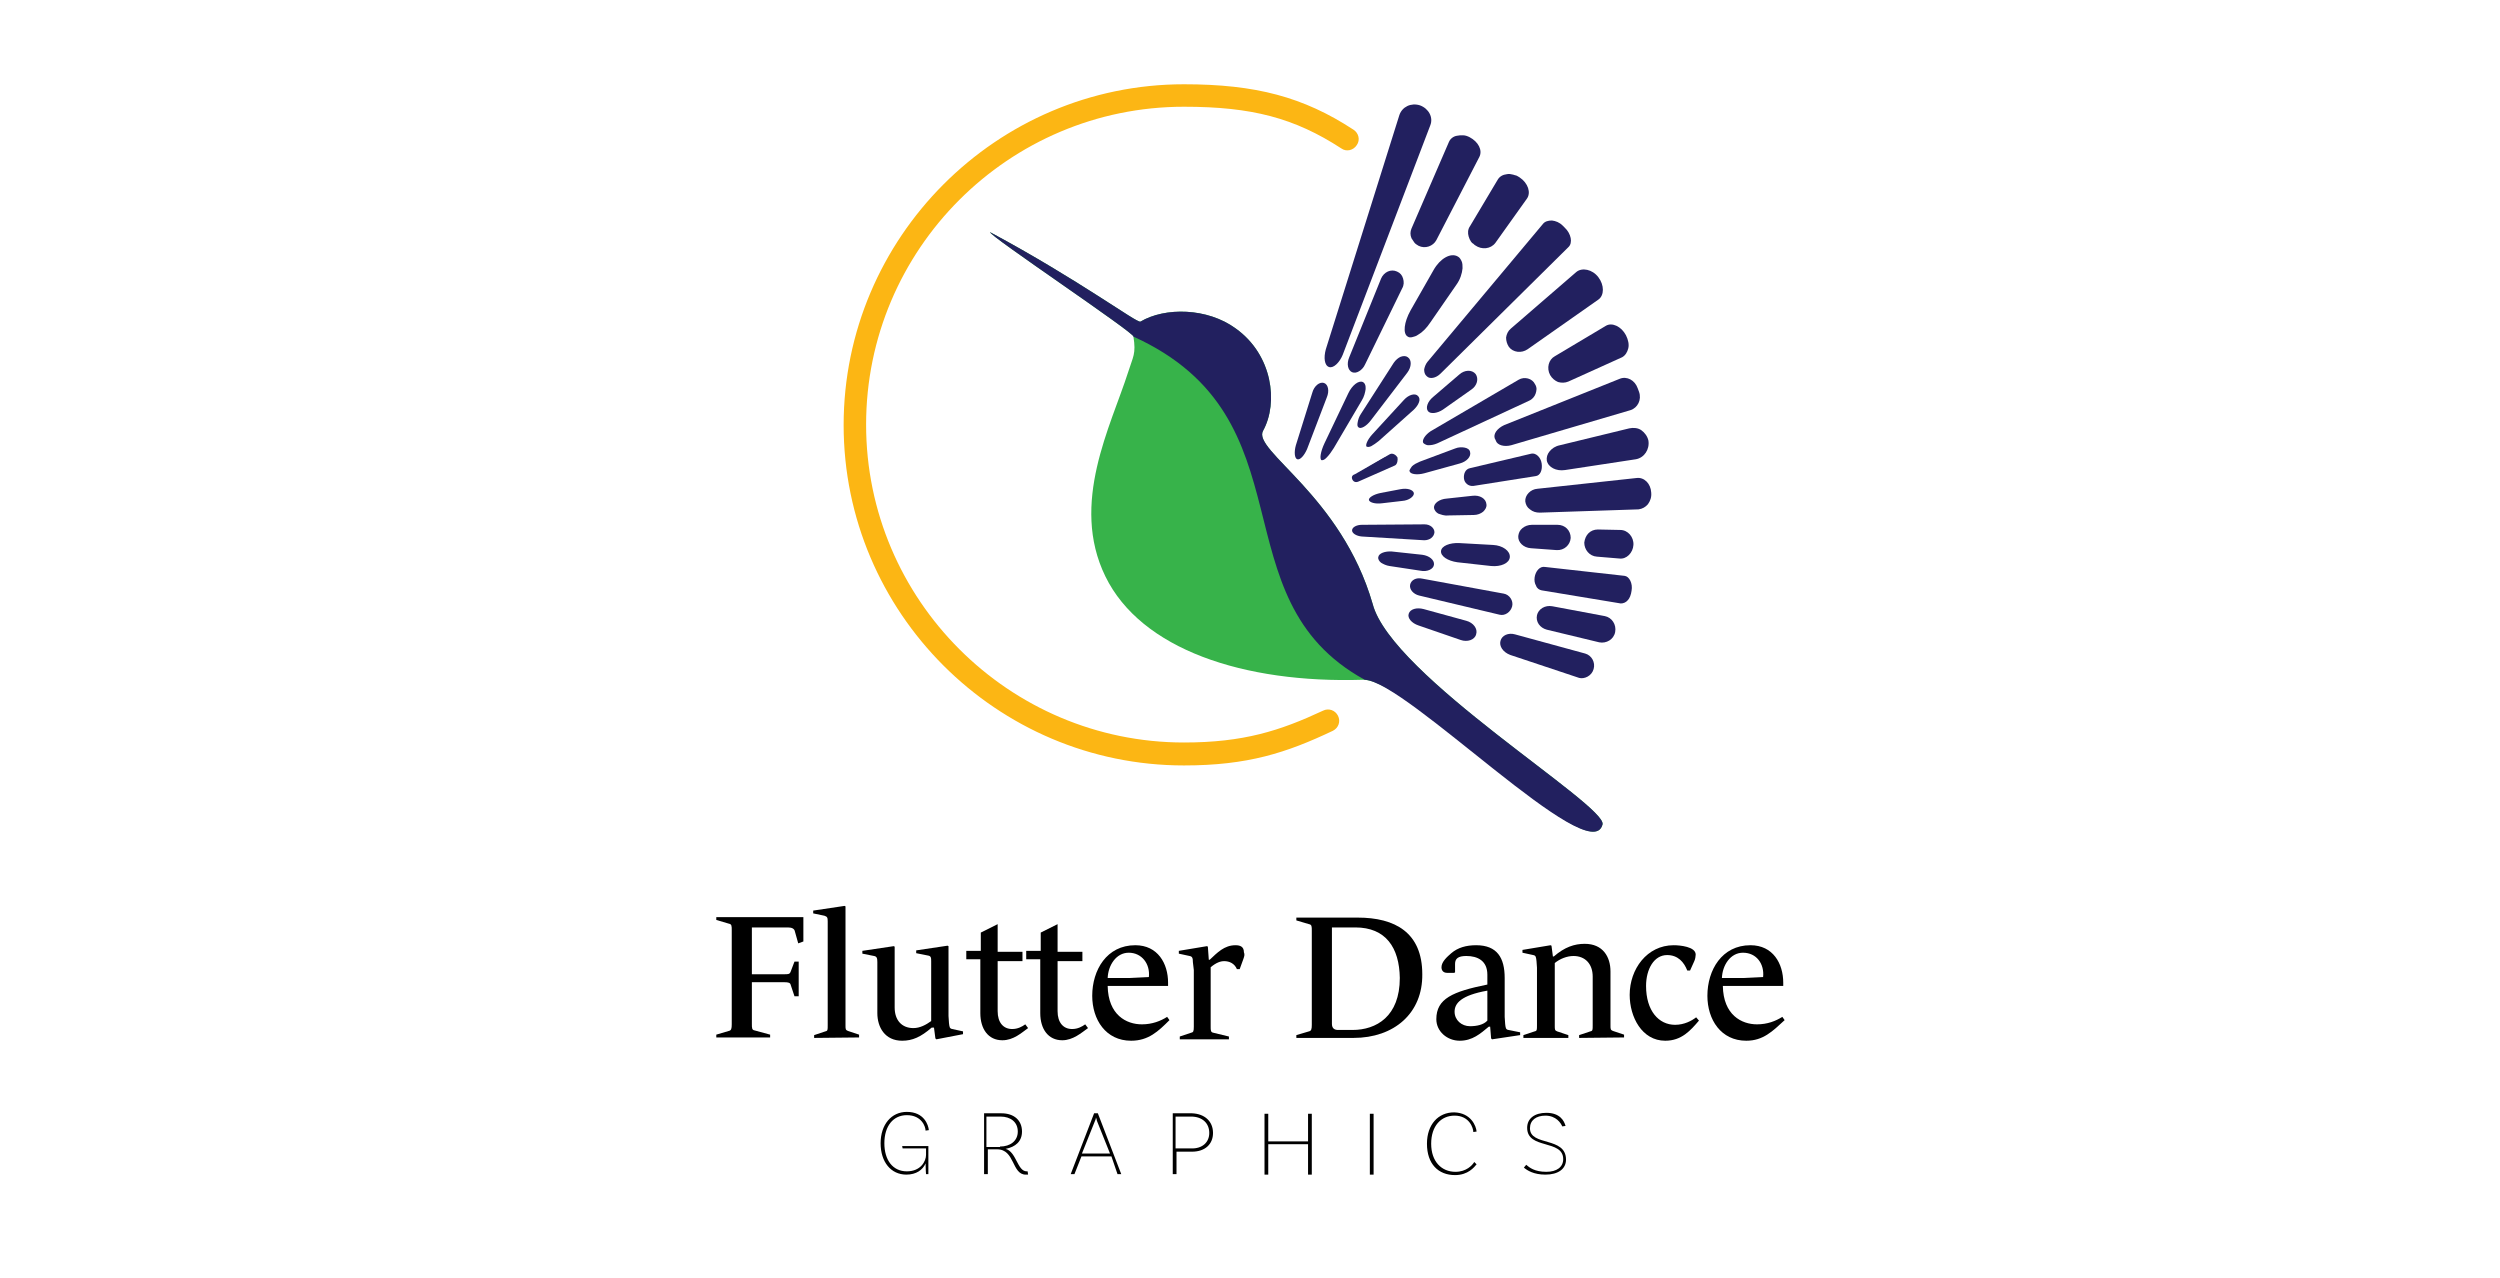 <?xml version="1.0" encoding="utf-8"?>
<!-- Generator: Adobe Illustrator 24.0.3, SVG Export Plug-In . SVG Version: 6.00 Build 0)  -->
<svg version="1.1" id="Layer_1" xmlns="http://www.w3.org/2000/svg" xmlns:xlink="http://www.w3.org/1999/xlink" x="0px" y="0px"
	 viewBox="0 0 534 273" style="enable-background:new 0 0 534 273;" xml:space="preserve">
<style type="text/css">
	.st0{enable-background:new    ;}
	.st1{fill:#37B34A;}
	.st2{fill:#22205F;}
	.st3{fill:#FCB614;}
</style>
<g class="st0">
	<path d="M192.7,244.8h5.6v6h-0.5c0-0.2-0.1-1-0.1-2.3c-0.6,1.4-2,2.4-4.1,2.4c-3.3,0-5.5-2.7-5.5-6.7s2.3-6.7,5.6-6.7
		c3.7,0,4.6,2.8,4.7,3.9l-0.7,0.1c0-0.8-0.8-3.3-4-3.3c-2.9,0-4.8,2.3-4.8,6c0,3.6,1.8,6,4.8,6s4.1-2.2,4.1-3.5v-1.4h-5L192.7,244.8
		L192.7,244.8z"/>
	<path d="M219.6,250.9c0,0-0.2,0-0.5,0c-3,0-2.3-5.4-6.1-5.4h-2v5.3h-0.8v-13h3.7c2.7,0,4.4,1.5,4.4,3.9c0,2.1-1.4,3.3-3.5,3.7
		c2.3,0.6,2.5,4.8,4.5,4.8c0.1,0,0.2,0,0.2,0L219.6,250.9z M213.6,244.9c2.2,0,3.8-1.2,3.8-3.2s-1.5-3.2-3.7-3.2h-3v6.5h2.9V244.9z"
		/>
	<path d="M237.4,247H231l-1.5,3.8h-0.8l5-13h0.8l5,13h-0.8L237.4,247z M237.1,246.4l-2.8-7c0-0.1-0.1-0.5-0.2-0.7l0,0
		c0,0.2-0.1,0.5-0.2,0.7l-2.8,7H237.1z"/>
	<path d="M259.1,242c0,2.4-1.7,4-4.5,4h-3.3v4.8h-0.8v-13h4.1C257.3,237.9,259.1,239.5,259.1,242z M258.3,242c0-2.1-1.5-3.5-3.9-3.5
		h-3.3v6.8h3.3C256.8,245.4,258.3,244,258.3,242z"/>
	<path d="M280.2,237.9v13h-0.8v-6.5h-8.5v6.5h-0.8v-13h0.8v5.9h8.5v-5.9H280.2L280.2,237.9z"/>
	<path d="M292.6,237.9h0.8v13h-0.8V237.9z"/>
	<path d="M315.4,241.7l-0.7,0.1c0-0.8-0.8-3.5-4-3.5c-2.9,0-5,2.2-5,6s2.2,6,5.2,6c2.3,0,3.6-1.4,4-2.1l0.5,0.5
		c-0.5,0.6-1.8,2.3-4.6,2.3c-3.6,0-6-2.4-6-6.7c0-4.1,2.4-6.7,5.8-6.7C314.2,237.7,315.3,240.5,315.4,241.7z"/>
	<path d="M330.1,238.3c-2,0-3.3,1-3.3,2.7c0,3.9,7.7,1.7,7.7,6.7c0,2-1.7,3.2-4.4,3.2c-2.5,0-3.9-0.9-4.6-1.5l0.5-0.6
		c0.7,0.6,1.8,1.5,4.3,1.5c2.2,0,3.6-1,3.6-2.7c0-4.3-7.7-2-7.7-6.7c0-2,1.6-3.2,4.1-3.2c2.9,0,3.8,1.7,4.1,2.8l-0.7,0.1
		C333.4,239.9,332.4,238.3,330.1,238.3z"/>
</g>
<g class="st0">
	<path d="M170.5,201.5l-0.7-2.5c-0.1-0.6-0.6-0.9-1.5-0.9h-7.7v10h6.9c0.9,0,1.2,0,1.4-0.6l0.8-2.1h0.9v7.4h-0.9l-0.8-2.4
		c-0.1-0.5-0.5-0.6-1.4-0.6h-6.9v8.9c0,0.9,0,1.3,0.6,1.4l3.3,0.9v0.6H153V221l2.7-0.8c0.5-0.1,0.6-0.5,0.6-1.4v-20.1
		c0-0.9,0-1.3-0.6-1.4l-2.7-0.8v-0.6h18.6v5.2L170.5,201.5L170.5,201.5z"/>
	<path d="M173.9,221.7v-0.6l2.4-0.8c0.5-0.1,0.5-0.3,0.5-1.3v-22.2c0-0.8-0.1-1-0.7-1.2l-2.4-0.5v-0.6l6.7-1l0.2,0.1V219
		c0,0.8,0,1,0.5,1.2l2.4,0.8v0.6L173.9,221.7L173.9,221.7z"/>
	<path d="M200,222l-0.2-0.2l-0.3-2.3H199c-2.3,2-4.1,2.8-6.3,2.8c-3.7,0-5.3-2.9-5.3-5.9v-10.9c0-0.8-0.1-1.2-0.7-1.3l-2.5-0.5v-0.6
		l6.7-1l0.2,0.1v13c0,2.7,1.5,4.4,4,4.4c1.4,0,2.7-0.7,3.8-1.5v-12.7c0-0.8,0-1.2-0.7-1.3l-2.5-0.5V203l6.7-1l0.2,0.1V217l0.1,1.5
		c0.1,0.8,0.1,1.2,0.7,1.3l2.3,0.5v0.6L200,222z"/>
	<path d="M214.1,222.2c-3,0-4.7-2.4-4.7-5.8v-11.5h-3v-1.8h3.1v-3.9l3.6-1.8v5.9h5.3v2h-5.3V216c0,2.4,1.2,3.8,3.1,3.8
		c1.2,0,2.1-0.5,2.8-1l0.6,0.8C218.2,220.6,216.5,222.2,214.1,222.2z"/>
	<path d="M226.9,222.2c-3,0-4.7-2.4-4.7-5.8v-11.5h-3v-1.8h3.1v-3.9l3.6-1.8v5.9h5.3v2h-5.3V216c0,2.4,1.2,3.8,3.1,3.8
		c1.2,0,2.1-0.5,2.8-1l0.6,0.8C231,220.6,229.2,222.2,226.9,222.2z"/>
	<path d="M241.6,222.3c-5.4,0-8.3-4.5-8.3-9.6c0-5.5,3.1-10.8,9.2-10.8c4.8,0,7,3.9,7,8c0,0.2,0,0.5,0,0.7h-12.9
		c0.1,6.2,4,8.2,7.3,8.2c2.2,0,4-0.7,5.4-1.6l0.5,0.7C247.4,220.3,245.3,222.3,241.6,222.3z M241.1,203.5c-2.7,0-4.4,2.7-4.5,5.4
		h4.7l4.1-0.2C245.7,205.9,243.9,203.5,241.1,203.5z"/>
	<path d="M265.6,204.8l-0.8,2.2h-0.6c-0.5-1.2-1.6-1.7-2.7-1.7c-0.8,0-1.7,0.3-2.9,1.3v12.7c0,0.8,0,1.2,0.6,1.3l3.3,0.8v0.6H252
		v-0.6l2.4-0.8c0.5-0.1,0.6-0.3,0.6-1.3v-12.1l-0.2-1.7c0-0.8-0.1-1.2-0.7-1.3l-2.3-0.5v-0.6l6-1l0.2,0.1l0.2,2.8h0.2
		c1.6-1.5,3.1-3.1,5.5-3.1c1,0,1.8,0.3,1.8,1.5C265.9,203.9,265.8,204.2,265.6,204.8z"/>
	<path d="M289.1,221.7h-12.2v-0.6l2.7-0.8c0.5-0.1,0.6-0.5,0.6-1.4v-20.1c0-0.9,0-1.3-0.6-1.4l-2.7-0.8V196H290
		c8,0,13.8,3.2,13.8,12.1C303.9,216.4,297.8,221.7,289.1,221.7z M289.5,198.1h-5v20.6c0,1,0.6,1.3,1.3,1.3h3.1
		c5.1,0,10.1-2.9,10.1-11.1C298.9,202.4,296,198.1,289.5,198.1z"/>
	<path d="M318.7,222l-0.2-0.2l-0.2-2.5H318c-1.8,1.5-3.5,3-6.2,3s-5-2-5-4.6c0-4.4,3.5-5.9,10.9-7.4v-2.1c0-3-2.1-4-4.5-4
		c-1.8,0-2.4,0.6-2.4,1.7v1.8l-0.2,0.1h-1.5c-0.8,0-1.2-0.5-1.2-1.2c0-1.2,1.3-2.3,2.1-3c1.4-1.2,3.2-1.7,5.3-1.7
		c4.5,0,6.1,2.7,6.1,7v8.3l0.1,1.5c0.1,0.8,0.1,1.2,0.7,1.3l2.5,0.5v0.6L318.7,222z M317.7,211.6c-5.6,1-7,2.7-7,4.5
		s1.5,3.1,3.3,3.1c1.4,0,2.9-0.3,3.7-1.2V211.6L317.7,211.6z"/>
	<path d="M337.3,221.7v-0.6l2.4-0.8c0.5-0.1,0.5-0.3,0.5-1.3v-10.4c0-2.7-1.6-4.4-4.1-4.4c-1.4,0-2.9,0.6-4,1.5v13.4
		c0,0.8,0,1,0.5,1.2l2.4,0.8v0.6h-9.6v-0.6l2.4-0.8c0.5-0.1,0.5-0.3,0.5-1.3v-12.3l-0.1-1.4c-0.1-0.8-0.1-1.2-0.7-1.3l-2.3-0.5v-0.6
		l6-1l0.2,0.1l0.3,2.3h0.2c2.3-2,4.4-2.7,6.6-2.7c3.9,0,5.5,2.8,5.5,5.9V219c0,0.8,0,1,0.5,1.2l2.4,0.8v0.6L337.3,221.7L337.3,221.7
		z"/>
	<path d="M355.7,222.3c-5,0-7.6-5.1-7.6-9.8c0-5.5,3.7-10.6,9.4-10.6c1.3,0,4.7,0.3,4.7,2c0,0.3-0.1,1-0.3,1.4l-0.9,2h-0.6
		c-0.7-1.8-2-3.3-4.3-3.3c-2.8,0-4.5,3-4.5,6.6c0,5.3,2.7,8.3,6.2,8.3c2,0,3.6-0.9,4.5-1.6l0.6,0.7
		C361.1,220.1,359.2,222.3,355.7,222.3z"/>
	<path d="M373,222.3c-5.4,0-8.3-4.5-8.3-9.6c0-5.5,3.1-10.8,9.2-10.8c4.8,0,7,3.9,7,8c0,0.2,0,0.5,0,0.7H368c0.1,6.2,4,8.2,7.3,8.2
		c2.2,0,4-0.7,5.4-1.6l0.5,0.7C378.6,220.3,376.6,222.3,373,222.3z M372.3,203.5c-2.7,0-4.4,2.7-4.5,5.4h4.7l4.1-0.2
		C376.9,205.9,375.2,203.5,372.3,203.5z"/>
</g>
<g>
	<path id="body_1_" class="st1" d="M293.2,129c4,15.4,50.1,43,49.1,47.1c-2.5,9.9-41.4-31.2-51.2-30.9c-25.5,0.8-47.4-6.5-55-22.1
		c-7.6-15.6,1.2-32.1,4.9-43.7c1-3.2,1.7-3.8,1.1-7.5c0.4-0.7-31.2-21.8-30.6-22.3c19,10.2,31.4,19.5,32.1,19.1
		c5.2-3.1,14.3-3,20.4,1.5c7.8,5.6,9.1,15.8,5.8,21.8C267.4,96.2,286.5,105.8,293.2,129z"/>
	<path id="back_1_" class="st2" d="M293.2,129c4,15.4,50.1,43,49.1,47.1c-2.5,9.9-41.9-30.6-50.8-30.9
		c-31.9-17.5-10.9-55.8-49.4-73.3c0.4-0.7-31.2-21.8-30.6-22.3c19,10.2,31.4,19.5,32.1,19.1c5.2-3.1,14.3-3,20.4,1.5
		c7.8,5.6,9.1,15.8,5.8,21.8C267.4,96.2,286.5,105.8,293.2,129z"/>
	<path id="feather_1_" class="st2" d="M298,99.4l-7.7,3.4c-0.6,0.3-1.1,0.2-1.4-0.3l0,0c-0.3-0.6-0.1-1,0.5-1.2l7.5-4.3
		c0.6-0.3,1.3,0.2,1.6,0.7l0,0C298.6,98.2,298.5,99.1,298,99.4z"/>
	<g id="wings_2_">
		<path class="st2" d="M286.8,75.8c-0.7,1.7-2,2.9-2.9,2.6c-1-0.3-1.2-2-0.7-3.8l15.7-50c0.6-1.8,2.5-2.7,4.4-2.1
			c1.9,0.7,2.9,2.6,2.2,4.3L286.8,75.8z"/>
		<path class="st2" d="M305.5,68.9c-0.8,1.2-1.7,2.1-2.6,2.6c-0.4,0.3-0.8,0.4-1.2,0.5c-0.4,0.1-0.7,0.1-1-0.1
			c-1.1-0.6-0.8-3.1,0.6-5.6l4.9-8.6c1.4-2.5,3.7-3.8,5.2-2.9c0.4,0.2,0.6,0.6,0.8,1c0.2,0.4,0.2,1,0.2,1.5
			c-0.1,1.1-0.5,2.4-1.3,3.5L305.5,68.9z"/>
		<path class="st2" d="M309.3,110.1c-0.8,0.1-1.5-0.2-2.1-0.4c-0.5-0.3-0.8-0.7-0.9-1.2c-0.1-1,1.2-1.9,2.7-2l5.5-0.6
			c1.6-0.2,2.9,0.6,3,1.8c0.1,0.6-0.2,1.1-0.7,1.6c-0.5,0.4-1.2,0.7-2,0.7L309.3,110.1z"/>
		<path class="st2" d="M311.3,120.1c-2.1-0.3-3.6-1.3-3.5-2.4c0.1-1.1,1.9-1.8,3.9-1.7l7.2,0.4c2.1,0.1,3.7,1.3,3.6,2.6
			s-1.9,2.1-4,1.9L311.3,120.1z"/>
		<path class="st2" d="M327,117.1c-1.6-0.1-2.8-1.3-2.7-2.6c0.1-0.7,0.3-1.2,0.9-1.7c0.5-0.4,1.2-0.7,2-0.7h5.5c0.8,0,1.5,0.3,2,0.8
			c0.5,0.5,0.8,1.2,0.8,2c-0.1,1.5-1.4,2.7-3,2.6L327,117.1z"/>
		<path class="st2" d="M306.8,51.3c-0.7,1.3-2.4,1.9-3.8,1.2c-0.3-0.2-0.7-0.4-0.9-0.7s-0.4-0.6-0.6-0.9c-0.3-0.7-0.3-1.4,0-2.1
			l8-18.5c0.3-0.7,1-1.2,1.7-1.3c0.4-0.1,0.8-0.1,1.3-0.1s1,0.2,1.4,0.4c1.9,1,2.8,2.8,2.1,4.2L306.8,51.3z"/>
		<path class="st2" d="M279.2,95.9c-0.6,1.4-1.5,2.4-2.1,2.2s-0.7-1.6-0.3-3l3.5-11.2c0.4-1.5,1.6-2.4,2.5-2.1
			c0.9,0.3,1.2,1.7,0.6,3.1L279.2,95.9z"/>
		<path class="st2" d="M291.6,77.8c-0.3,0.7-0.8,1.2-1.3,1.5c-0.5,0.3-1,0.4-1.5,0.2c-0.9-0.4-1.2-1.8-0.6-3.2l6.8-16.8
			c0.6-1.4,2.1-2.1,3.4-1.5c0.7,0.3,1.1,0.8,1.3,1.5c0.2,0.7,0.2,1.4-0.2,2.1L291.6,77.8z"/>
		<path class="st2" d="M329.3,126.1c-0.5-0.1-1-0.4-1.2-1c-0.3-0.5-0.4-1.1-0.3-1.8c0.2-1.3,1.1-2.4,2.2-2.2L347,123
			c1,0.1,1.8,1.6,1.5,3.2c-0.1,0.8-0.4,1.6-0.8,2c-0.4,0.5-1,0.7-1.5,0.7L329.3,126.1z"/>
		<path class="st2" d="M319.4,51.9c-1,1.3-2.9,1.5-4.3,0.5c-0.2-0.1-0.3-0.3-0.5-0.4c-0.2-0.1-0.3-0.3-0.4-0.4
			c-0.2-0.3-0.4-0.7-0.5-1.1c-0.2-0.7-0.2-1.5,0.3-2.2l5.9-9.9c0.4-0.7,1.1-1.1,2-1.2c0.4-0.1,0.9,0,1.3,0.1
			c0.2,0.1,0.4,0.1,0.7,0.2c0.2,0.1,0.4,0.2,0.7,0.4c1.8,1.2,2.5,3.3,1.5,4.6L319.4,51.9z"/>
		<path class="st2" d="M307.7,79.8c-1,1-2.3,1.2-2.9,0.6l-0.2-0.2c-0.3-0.3-0.4-0.8-0.4-1.3c0.1-0.5,0.3-1.1,0.7-1.6l24.7-29.5
			c0.4-0.5,1.1-0.7,1.9-0.7c0.8,0.1,1.6,0.4,2.3,1.1l0.4,0.4c1.4,1.3,1.8,3.3,0.8,4.2L307.7,79.8z"/>
		<path class="st2" d="M341.1,118.9c-1.6-0.1-2.7-1.5-2.7-3c0.1-0.8,0.4-1.5,0.9-2c0.5-0.5,1.2-0.8,2-0.8l4.8,0.1
			c1.6,0,2.9,1.5,2.8,3.2c-0.1,1.7-1.5,3.1-3,2.9L341.1,118.9z"/>
		<path class="st2" d="M328.9,109.5c-0.8,0-1.5-0.2-2.1-0.7c-0.6-0.4-0.9-1-1-1.7c-0.1-1.3,1.1-2.6,2.6-2.7l21.2-2.3
			c1.6-0.2,3,1.2,3.1,3.1c0.1,1-0.2,1.8-0.7,2.5c-0.5,0.6-1.2,1-2,1.1L328.9,109.5z"/>
		<path class="st2" d="M307,94.7c-0.7,0.3-1.3,0.4-1.9,0.4c-0.3,0-0.5-0.1-0.7-0.2c-0.2-0.1-0.3-0.2-0.4-0.3
			c-0.3-0.6,0.4-1.7,1.6-2.5l18.8-11c1.2-0.7,2.9-0.3,3.5,1c0.2,0.3,0.3,0.7,0.3,1c0,0.3-0.1,0.7-0.2,1c-0.2,0.6-0.7,1.2-1.4,1.5
			L307,94.7z"/>
		<path class="st2" d="M326.3,74.6c-1.3,0.9-3.1,0.7-4-0.5c-0.4-0.6-0.6-1.3-0.6-2c0.1-0.7,0.4-1.4,1-1.9l14-12.1
			c1.2-1,3.4-0.6,4.7,1.1c1.3,1.7,1.3,3.9,0,4.8L326.3,74.6z"/>
		<path class="st2" d="M308.2,87.5c-1.2,0.8-2.7,1-3.2,0.3c-0.5-0.7-0.1-2,1.1-3l5.6-4.8c1.1-1,2.7-1.1,3.5-0.1
			c0.7,1,0.3,2.5-0.9,3.3L308.2,87.5z"/>
		<path class="st2" d="M335,81.5c-0.7,0.3-1.5,0.3-2.2,0.1c-0.7-0.3-1.3-0.8-1.7-1.5c-0.8-1.5-0.3-3.3,1-4l10.9-6.5
			c1.3-0.8,3.3,0.1,4.3,2c0.5,1,0.7,2,0.5,2.8s-0.6,1.5-1.3,1.9L335,81.5z"/>
		<path class="st2" d="M290.9,114.6c-1.2-0.1-2.1-0.7-2.1-1.3c0-0.7,1-1.2,2.1-1.2l13.4-0.1c1.2,0,2.1,0.8,2.1,1.7
			c-0.1,1-1,1.7-2.2,1.7L290.9,114.6z"/>
		<path class="st2" d="M292.8,89.8c-0.9,1.2-2.1,1.9-2.6,1.5c-0.3-0.2-0.3-0.6-0.2-1.1c0.1-0.6,0.3-1.2,0.7-1.8l7-10.9
			c0.4-0.6,1-1.1,1.5-1.3c0.6-0.2,1.1-0.2,1.5,0.1c0.9,0.6,0.8,2.1-0.1,3.3L292.8,89.8z"/>
		<path class="st2" d="M294.5,94.2c-0.6,0.5-1.1,0.8-1.6,1.1c-0.4,0.2-0.8,0.2-1,0.1c-0.3-0.3,0.2-1.5,1.2-2.6l6.8-7.4
			c1-1.1,2.4-1.5,3-0.8c0.3,0.3,0.4,0.8,0.2,1.3c-0.2,0.6-0.6,1.1-1.1,1.6L294.5,94.2z"/>
		<path class="st2" d="M322.8,95.1c-1.5,0.4-3,0-3.3-1c-0.1-0.2-0.1-0.3-0.2-0.4c-0.4-1,0.5-2.2,2-2.9l24.7-9.9
			c1.5-0.6,3.2,0.3,3.8,2c0.1,0.3,0.2,0.5,0.3,0.8c0.6,1.7-0.3,3.4-1.8,3.9L322.8,95.1z"/>
		<path class="st2" d="M304.2,101.1c-1.5,0.4-2.9,0.2-3.1-0.4c-0.1-0.2,0-0.3,0.1-0.5c0.1-0.2,0.2-0.3,0.4-0.6c0.4-0.4,1-0.7,1.7-1
			l7.5-2.8c0.7-0.3,1.5-0.3,2-0.2c0.6,0.1,1.1,0.4,1.2,0.9c0.3,1-0.7,2.1-2.2,2.5L304.2,101.1z"/>
		<path class="st2" d="M334.3,100.4c-1.9,0.3-3.6-0.6-3.9-2c-0.1-0.7,0.1-1.4,0.6-2c0.5-0.6,1.2-1.1,2.2-1.3l14.8-3.6
			c0.9-0.2,1.9-0.1,2.6,0.4c0.7,0.5,1.3,1.3,1.5,2.2c0.3,1.9-0.9,3.7-2.7,4L334.3,100.4z"/>
		<path class="st2" d="M314.7,103.8c-1,0.1-1.9-0.6-2-1.6s0.3-2,1.3-2.2l13.1-3.1c0.9-0.2,2,0.7,2.2,2.1s-0.3,2.6-1.3,2.7
			L314.7,103.8z"/>
		<path class="st2" d="M322.6,139.9c-1.6-0.6-2.4-1.9-2.1-3c0.3-1.2,1.7-1.8,3.1-1.4l15,4.1c1.4,0.4,2.2,1.9,1.8,3.3
			c-0.4,1.5-2,2.2-3.1,1.9L322.6,139.9z"/>
		<path class="st2" d="M330.4,134.5c-1.5-0.4-2.4-1.7-2.1-3.1c0.3-1.3,1.7-2.2,3.3-1.9l11.2,2.1c1.5,0.3,2.5,1.8,2.2,3.4
			c-0.3,1.6-1.9,2.5-3.4,2.2L330.4,134.5z"/>
		<path class="st2" d="M303.1,127.2c-1.2-0.3-2.1-1.3-1.9-2.3c0.2-1,1.3-1.6,2.6-1.3l17.4,3.2c1.2,0.2,2.1,1.5,1.8,2.7
			s-1.5,2.1-2.7,1.8L303.1,127.2z"/>
		<path class="st2" d="M303,133.6c-1.5-0.5-2.4-1.6-2.1-2.5c0.3-1,1.7-1.4,3.2-1l9.1,2.5c1.5,0.4,2.5,1.7,2.1,2.9
			c-0.3,1.2-1.9,1.7-3.3,1.2L303,133.6z"/>
		<path class="st2" d="M284.9,95.7c-0.5,0.8-1,1.5-1.5,2c-0.2,0.2-0.4,0.4-0.6,0.5c-0.2,0.1-0.4,0.1-0.5,0.1
			c-0.5-0.2-0.2-1.9,0.6-3.6L288,84c0.8-1.7,2.2-2.8,3.1-2.4c0.2,0.1,0.4,0.3,0.5,0.6c0.1,0.2,0.1,0.6,0.1,0.9
			c-0.1,0.7-0.3,1.6-0.8,2.4L284.9,95.7z"/>
		<path class="st2" d="M296.8,120.9c-0.7-0.1-1.3-0.4-1.8-0.7c-0.4-0.3-0.7-0.8-0.6-1.2c0.1-0.8,1.4-1.3,2.9-1.2l6.5,0.7
			c1.5,0.2,2.6,1.1,2.5,2.1c-0.1,1-1.5,1.6-2.9,1.3L296.8,120.9z"/>
		<path class="st2" d="M291.7,101.8c-0.7,0.3-1.3,0.5-1.8,0.6c-0.2,0.1-0.4,0.1-0.6,0.1c-0.2,0-0.3,0-0.3-0.1
			c-0.2-0.2,0.8-1.1,2.1-1.9l4-2.4c1.3-0.8,2.5-1,2.8-0.4c0.1,0.1,0.1,0.3,0,0.4c-0.1,0.2-0.2,0.4-0.4,0.6c-0.4,0.4-1,0.8-1.6,1.1
			L291.7,101.8z"/>
		<path class="st2" d="M295.2,107.5c-1.5,0.2-2.7-0.2-2.8-0.7c-0.1-0.5,1-1.2,2.5-1.5l4.2-0.8c1.5-0.3,2.7,0.1,2.9,0.8
			c0.1,0.7-1,1.6-2.5,1.7L295.2,107.5z"/>
	</g>
	<path class="st3" d="M252.9,163.5c-40.1,0-72.7-32.7-72.7-72.7S212.8,18,252.9,18c15.3,0,25.5,2.7,36.2,9.7
		c1.1,0.7,1.5,2.2,0.7,3.3c-0.7,1.1-2.2,1.5-3.3,0.7c-10-6.5-19.1-8.9-33.6-8.9c-37.5,0-67.9,30.5-67.9,67.9s30.5,67.9,67.9,67.9
		c12.7,0,20.5-2.5,29.7-6.8c1.2-0.6,2.6-0.1,3.2,1.1c0.6,1.2,0.1,2.6-1.1,3.2C274.8,160.8,266.5,163.5,252.9,163.5z"/>
</g>
</svg>
